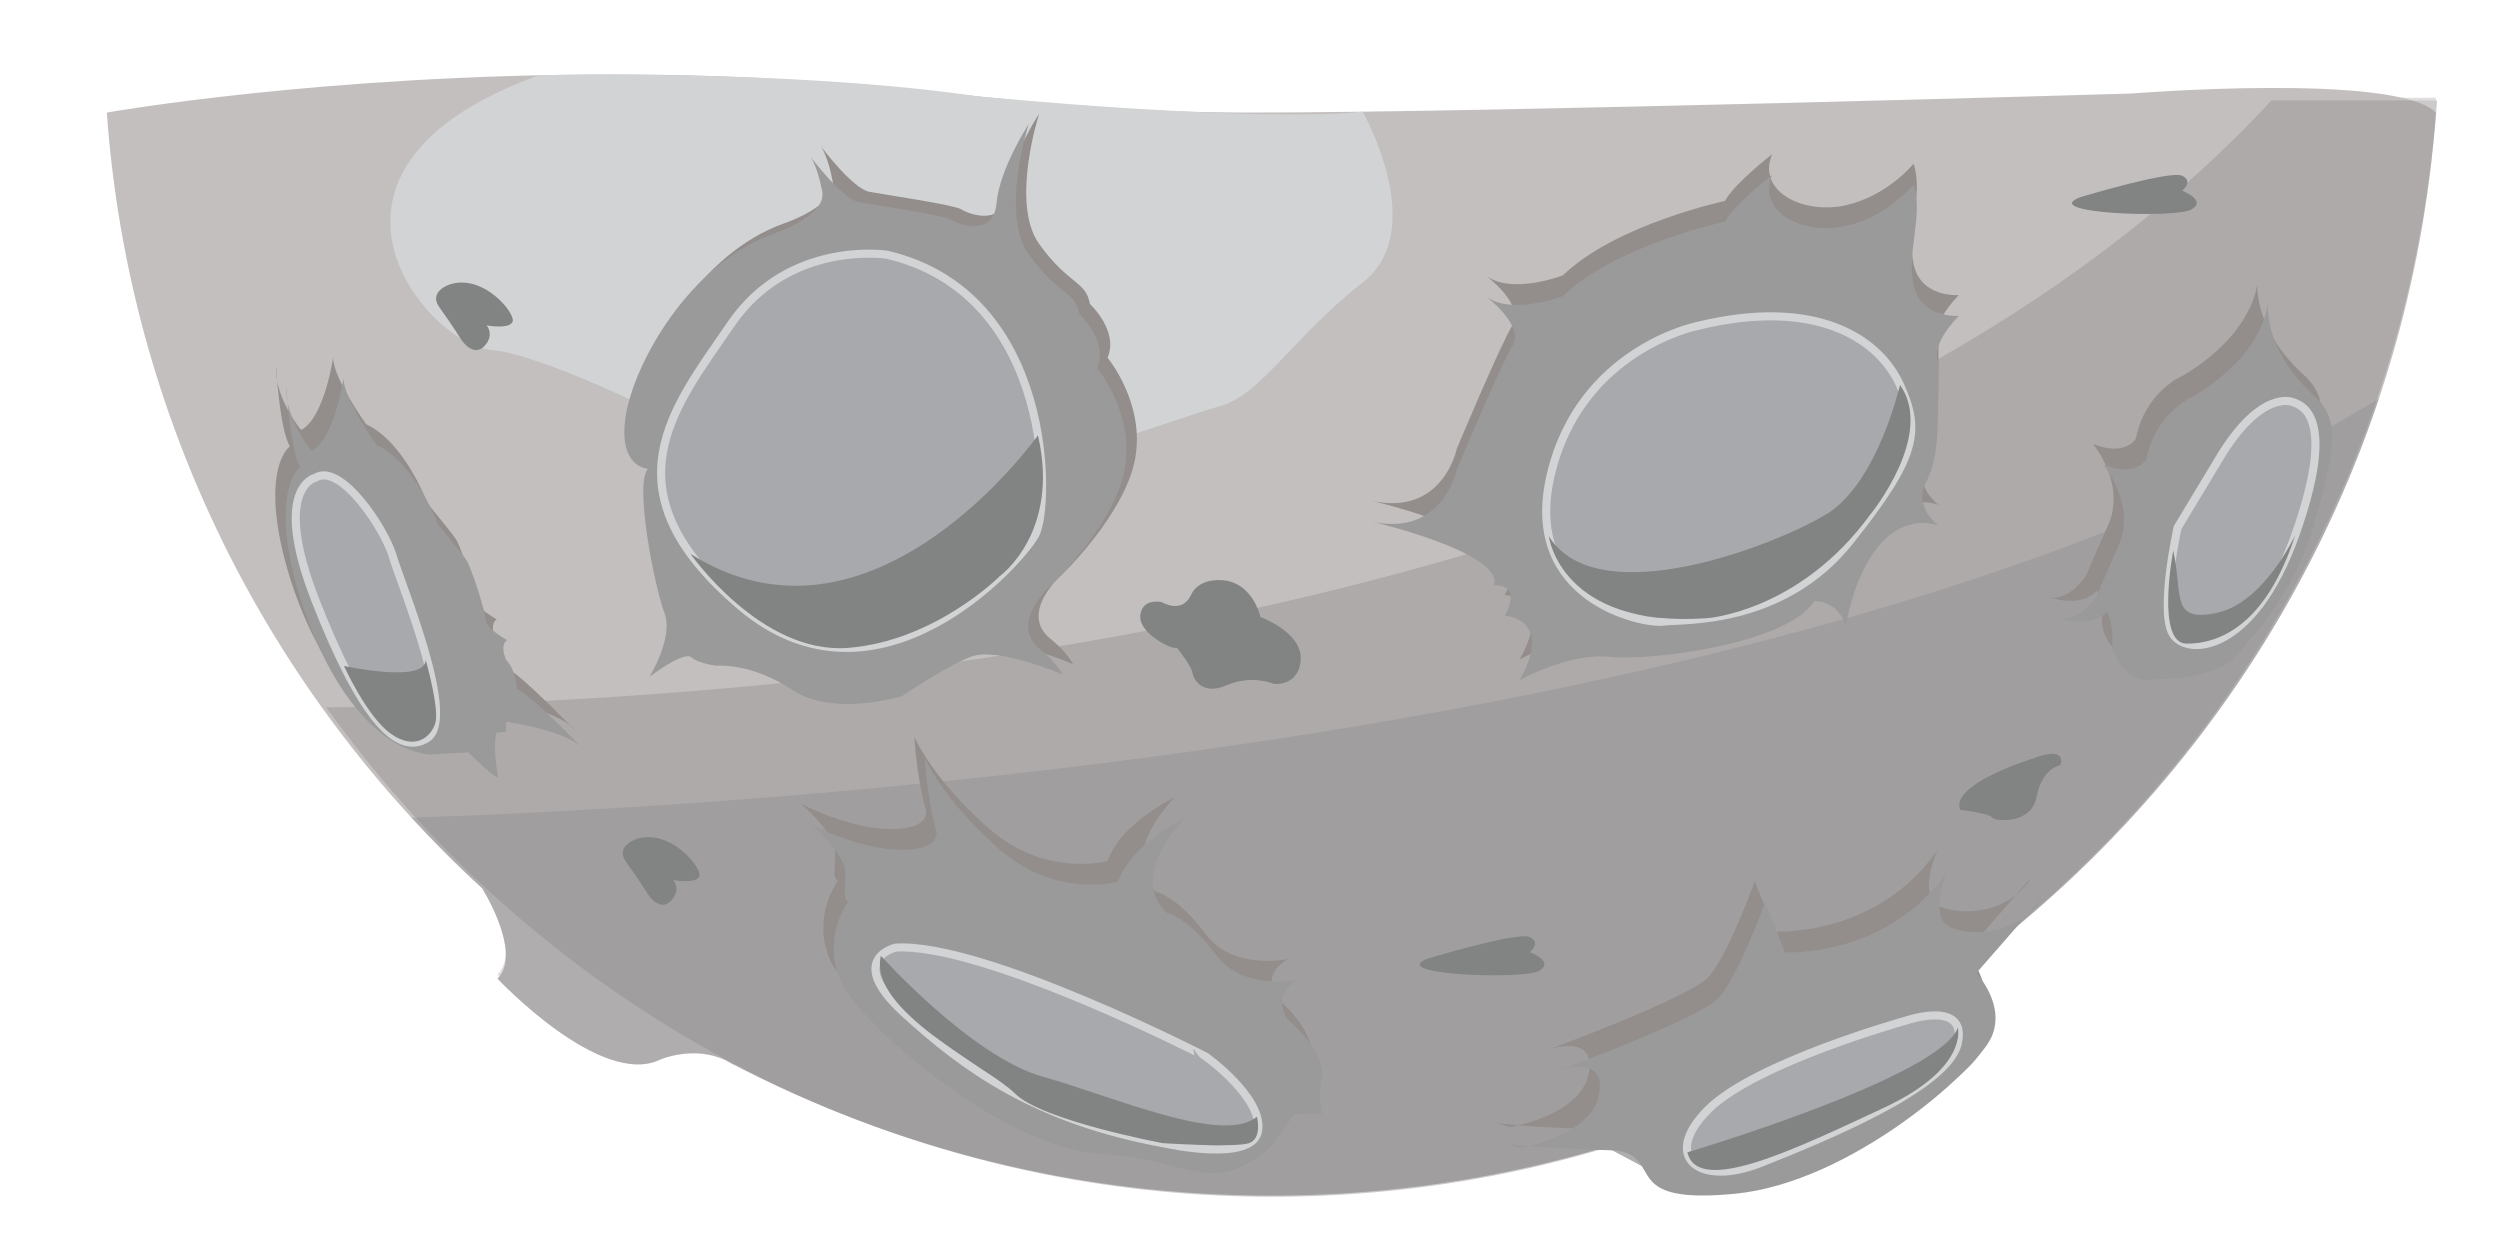<?xml version="1.0" encoding="utf-8"?>
<!-- Generator: Adobe Illustrator 16.0.3, SVG Export Plug-In . SVG Version: 6.00 Build 0)  -->
<!DOCTYPE svg PUBLIC "-//W3C//DTD SVG 1.1//EN" "http://www.w3.org/Graphics/SVG/1.1/DTD/svg11.dtd">
<svg version="1.1" id="Layer_1" xmlns="http://www.w3.org/2000/svg" xmlns:xlink="http://www.w3.org/1999/xlink" x="0px" y="0px"
	 width="309.289px" height="155px" viewBox="0 0 309.289 155" enable-background="new 0 0 309.289 155" xml:space="preserve">
<g>
	<path fill="#C3BFBE" d="M301.367,13.926c-4.977-4.977-37.695-2.357-37.695-2.357s-79.026,2.357-108.902,2.357
		s-43.047-4.713-79.026-4.713s-62.528,4.713-62.528,4.713c2.718,37.925,20.082,71.792,46.457,95.99
		c1.375,2.33,4.539,8.42,1.884,11.161c0,0,12.851,13.706,20.238,9.958c0,0,4.115-1.717,7.95,0.127c0.151,0.08,0.301,0.16,0.453,0.24
		c0.161,0.092,0.324,0.177,0.485,0.282l-0.014-0.032c19.936,10.382,42.593,16.255,66.624,16.255
		c14.386,0.001,28.279-2.104,41.393-6.02v0.011l8.594,4.578c0,0,4.096,2.329,12.287-0.643c8.192-2.971,23.13-11.324,25.459-15.66
		c2.329-4.337-0.803-8.031-0.643-9.156c0.054-0.373,0.106-1.33,0.154-2.434C276.688,94.18,298.31,56.624,301.367,13.926z"/>
	<path fill="#D1D3D4" d="M66.637,9.313c0,0,31.18-0.785,54.355,2.609c0,0,33.874,3.294,47.586,1.896c0,0,8.348,14.65,0,21.138
		c-8.348,6.487-12.687,13.984-17.584,15.269c-4.898,1.285-48.196,16.918-50.641,12.635c-2.444-4.283-31.569-18.967-39.494-19.55
		C52.936,42.729,34.293,21.084,66.637,9.313z"/>
	<g opacity="0.5">
		<defs>
			<path id="SVGID_1_" opacity="0.5" d="M16.337,87.073c0,0,192.474,11.24,268.991-79.527l23.961,2.523l-10.619,103.18
				l-94.249,50.221L97.45,155.987L16.337,87.073z"/>
		</defs>
		<clipPath id="SVGID_2_">
			<use xlink:href="#SVGID_1_"  overflow="visible"/>
		</clipPath>
		<path clip-path="url(#SVGID_2_)" fill="#C3BFBE" d="M301.367,12.077c-11.781,0.343-37.695-2.385-37.695-2.385
			s-79.026,2.385-108.902,2.385s-43.047-4.771-79.026-4.771s-62.528,4.771-62.528,4.771c2.718,38.395,20.082,72.679,46.457,97.178
			c1.375,2.359,4.539,8.522,1.884,11.298c0,0,12.851,13.876,20.238,10.082c0,0,4.115-1.738,7.95,0.127
			c0.151,0.082,0.301,0.162,0.453,0.244c0.161,0.092,0.324,0.18,0.485,0.287l-0.014-0.033c19.936,10.51,42.593,16.455,66.624,16.455
			c14.386,0.002,28.279-2.131,41.393-6.095v0.013l8.594,4.635c0,0,4.096,2.355,12.287-0.652c8.192-3.006,23.13-11.464,25.459-15.854
			c2.329-4.391-0.803-8.13-0.643-9.27c0.054-0.378,0.106-1.346,0.154-2.463C276.688,93.323,298.31,55.302,301.367,12.077z"/>
		<path clip-path="url(#SVGID_2_)" fill="#9A9695" d="M13.353,12.42c5.367,75.818,67.82,135.638,144.079,135.638
			c76.256,0.005,138.711-59.819,144.074-135.638H13.353z"/>
	</g>
	<g opacity="0.3">
		<defs>
			<path id="SVGID_3_" opacity="0.3" d="M36.589,101.466c0,0,198.005-0.569,274.223-63.812l-18.014,87.968l-37.8,31.685
				l-94.078,11.137l-68.15-2.141l-47.5-34.695L36.589,101.466z"/>
		</defs>
		<clipPath id="SVGID_4_">
			<use xlink:href="#SVGID_3_"  overflow="visible"/>
		</clipPath>
		<path clip-path="url(#SVGID_4_)" fill="#808285" d="M301.367,13.926c-4.977-4.977-37.695-2.357-37.695-2.357
			s-79.026,2.357-108.902,2.357s-43.047-4.713-79.026-4.713s-62.528,4.713-62.528,4.713c2.718,37.925,20.082,71.792,46.457,95.99
			c1.375,2.33,4.539,8.42,1.884,11.161c0,0,12.851,13.706,20.238,9.958c0,0,4.115-1.717,7.95,0.127
			c0.151,0.08,0.301,0.16,0.453,0.24c0.161,0.092,0.324,0.177,0.485,0.282l-0.014-0.032c19.936,10.382,42.593,16.255,66.624,16.255
			c14.386,0.001,28.279-2.104,41.393-6.02v0.011l8.594,4.578c0,0,4.096,2.329,12.287-0.643c8.192-2.971,23.13-11.324,25.459-15.66
			c2.329-4.337-0.803-8.031-0.643-9.156c0.054-0.373,0.106-1.33,0.154-2.434C276.688,94.18,298.31,56.624,301.367,13.926z"/>
	</g>
	<path fill="#938E8B" d="M81.441,56.705c0,0-3.707-0.097-2.757-6.461c0.95-6.366,7.792-18.908,18.339-22.614
		c0,0,6.555-2.185,5.985-5.225c-0.571-3.041-1.425-4.277-1.425-4.277s3.895,5.226,5.985,5.605
		c2.092,0.382,10.547,1.616,11.401,2.186c0.855,0.57,5.227,2.186,5.607-2.089c0.38-4.276,3.99-9.788,3.99-9.788
		s-3.61,11.117,0,16.152c3.611,5.037,5.796,4.562,6.271,7.411c0,0,3.61,3.326,2.185,6.651c0,0,4.657,5.607,3.421,12.448
		c-1.236,6.84-8.932,14.251-8.932,14.251s-5.795,4.94-1.329,8.267c0,0,1.806,1.424,2.564,2.945c0,0-8.076-3.515-11.401-2.185
		c-3.326,1.329-8.457,4.845-8.457,4.845s-8.457,2.66-13.587-0.761c-5.132-3.419-9.36-2.993-9.36-2.993s-2.186-0.238-3.136-1.045
		c-0.948-0.807-5.178,2.423-5.178,2.423s3.042-4.846,1.853-7.933C82.295,71.432,79.732,58.653,81.441,56.705z"/>
	<path fill="#9A9A9B" d="M80.156,57.99c0,0-3.707-0.097-2.757-6.461c0.95-6.366,7.792-18.908,18.339-22.614
		c0,0,6.556-2.185,5.985-5.226c-0.57-3.04-1.425-4.276-1.425-4.276s3.895,5.225,5.985,5.605c2.092,0.381,10.547,1.616,11.401,2.186
		c0.856,0.57,5.227,2.186,5.607-2.089c0.38-4.276,3.99-9.788,3.99-9.788s-3.61,11.117,0,16.153c3.611,5.037,5.796,4.562,6.271,7.411
		c0,0,3.61,3.325,2.185,6.651c0,0,4.657,5.606,3.421,12.448c-1.236,6.84-8.932,14.251-8.932,14.251s-5.795,4.94-1.329,8.267
		c0,0,1.806,1.424,2.564,2.945c0,0-8.076-3.515-11.401-2.185c-3.326,1.329-8.457,4.845-8.457,4.845s-8.457,2.66-13.587-0.761
		c-5.132-3.419-9.36-2.993-9.36-2.993s-2.186-0.239-3.136-1.045c-0.948-0.807-5.178,2.423-5.178,2.423s3.042-4.847,1.853-7.934
		C81.01,72.717,78.447,59.938,80.156,57.99z"/>
	<path fill="#A7A9AC" stroke="#D1D3D4" stroke-miterlimit="10" d="M109.705,31.507c0,0-12.114-1.853-19.241,8.551
		c-7.125,10.404-15.819,20.523,1.141,34.919c16.96,14.394,34.634-5.416,36.485-8.836C129.943,62.72,130.513,36.353,109.705,31.507z"
		/>
	<path fill="#938E8B" d="M41.216,44.199c0,0-1.07,7.495-3.962,8.995c0,0-3.32-3.96-3.105-7.923c0,0,0.43,7.817,1.714,9.958
		c0,0-2.997,2.033-1.284,11.136c1.713,9.103,7.923,23.343,17.238,24.414l4.846-0.268c0,0,2.851,2.932,3.694,3.133
		c0,0-0.763-3.895-0.201-5.582l1.165-0.081v-1.245c0,0,7.99,1.004,9.958,3.774c0,0-6.866-7.147-8.634-7.87
		c0,0-0.12-2.409-1.324-3.574c0,0-0.844-1.727,0.12-2.449c0,0-2.65-1.446-2.65-2.49s-1.767-6.465-2.369-7.389
		c-0.603-0.924-3.534-4.457-3.534-4.457s-2.771-7.549-7.589-9.798C45.298,52.485,41.149,46.715,41.216,44.199z"/>
	<path fill="#938E8B" d="M145.328,98.635c0,0-6.826,3.293-8.272,7.871c0,0-7.549,2.168-14.616-3.936s-9.316-11.404-9.316-11.404
		s0.241,4.738,1.365,8.834c0,0,1.044,2.49-4.096,2.57s-11.324-3.133-11.324-3.133s4.176,3.416,4.26,6.115
		c0.002,0.078,0.002,0.154-0.003,0.23c-0.161,2.73-0.161,2.73,0.321,3.212c0,0-3.213,4.257-1.044,9.558
		c2.168,5.3,19.917,20.8,32.044,21.604c12.127,0.803,13.652,5.381,21.202-0.723l2.972-4.177l3.533-0.08c0,0-0.803-2.008,0-4.738
		c0,0,0.08-3.132-4.336-6.907c0,0-2.249-2.891,1.365-4.898c0,0-6.827,1.525-10.28-3.133s-6.023-5.14-6.023-5.14
		S137.939,106.586,145.328,98.635z"/>
	<path fill="#938E8B" d="M251.357,108.497l-8.138,9.315c0,0,3.747,3.963,1.819,8.031c-1.928,4.07-17.346,17.883-31.695,19.275
		c-14.35,1.392-8.675-4.284-14.563-5.355c0,0-11.993-0.32-13.921-0.963c-1.927-0.643,1.928,0.643,1.928,0.643
		s8.673-1.393,9.744-6.531c1.072-5.141-4.818-3.106-4.818-3.106s17.025-6.317,19.489-8.78c2.463-2.463,5.889-11.992,5.889-11.992
		l2.464,6.21c0,0,12.636,0.751,20.131-10.065c0,0-2.678,5.891,0.535,7.067S248.895,112.674,251.357,108.497z"/>
	<path fill="#938E8B" d="M279.252,35.084c0,0-0.321,6.023-9.075,11.324c0,0-4.738,1.847-5.943,7.871c0,0-1.285,2.249-5.3,0.643
		c0,0,4.176,4.979,1.847,10.119c-2.329,5.14-2.65,6.104-2.65,6.104s-1.928,3.052-4.417,2.811c0,0,3.774,1.285,5.702-0.884
		c0,0,0.803,1.847,0.643,3.775c-0.161,1.927,2.249,5.542,5.461,4.578c0,0,6.023,0.241,9.235-2.329c0,0,7.47-6.987,10.2-16.625
		c2.73-9.637,3.373-13.09,0-16.143C281.581,43.275,279.252,39.26,279.252,35.084z"/>
	<path fill="#9A9A9B" d="M42.501,46.769c0,0-1.07,7.495-3.962,8.995c0,0-3.32-3.96-3.105-7.923c0,0,0.429,7.818,1.714,9.958
		c0,0-2.998,2.033-1.285,11.136c1.713,9.103,7.924,23.342,17.239,24.415l4.846-0.268c0,0,2.851,2.932,3.693,3.133
		c0,0-0.763-3.896-0.2-5.582l1.165-0.08v-1.245c0,0,7.99,1.004,9.958,3.774c0,0-6.866-7.147-8.634-7.87c0,0-0.12-2.41-1.324-3.574
		c0,0-0.844-1.727,0.12-2.449c0,0-2.65-1.446-2.65-2.49s-1.767-6.465-2.369-7.389c-0.603-0.923-3.534-4.457-3.534-4.457
		s-2.771-7.549-7.589-9.798C46.583,55.055,42.435,49.285,42.501,46.769z"/>
	<path fill="#938E8B" d="M236.742,20.24c0,0-3.012,3.814-8.151,5.1s-11.324-1.446-9.356-6.264c0,0-4.738,3.694-5.822,5.782
		c0,0-13.533,2.891-20.038,9.196c0,0-6.385,2.49-9.597,0c0,0,4.898,3.614,3.332,6.184c-1.565,2.57-6.879,15.273-6.879,15.273
		s-1.713,8.46-10.601,6.425c0,0,16.489,3.854,15.205,7.923c0,0,3.532-0.428,1.337,3.749c0,0,6.158,0.321,1.821,7.977
		c0,0,6.104-3.427,11.137-2.891c5.032,0.536,22.058-1.606,25.324-6.907c0,0,2.945-0.162,3.909,3.158c0,0,1.072-7.549,5.14-11.083
		c0,0,2.784-2.676,6.317-1.392c0,0-3.105-2.355-1.606-5.247c1.5-2.891,1.606-5.302,1.606-14.885c0,0-1.283-1.873,2.518-5.835
		c0,0-4.605,0.375-5.569-3.694C235.805,28.739,238.001,24.055,236.742,20.24z"/>
	<path fill="#9A9A9B" d="M236.742,22.81c0,0-3.012,3.815-8.151,5.1c-5.14,1.285-11.324-1.445-9.356-6.264
		c0,0-4.738,3.694-5.822,5.782c0,0-13.533,2.892-20.038,9.196c0,0-6.385,2.49-9.597,0c0,0,4.898,3.614,3.332,6.184
		c-1.565,2.57-6.879,15.273-6.879,15.273s-1.713,8.46-10.601,6.425c0,0,16.489,3.854,15.205,7.923c0,0,3.532-0.428,1.337,3.748
		c0,0,6.158,0.321,1.821,7.977c0,0,6.104-3.427,11.137-2.891s22.058-1.606,25.324-6.907c0,0,2.945-0.162,3.909,3.159
		c0,0,1.072-7.549,5.14-11.083c0,0,2.784-2.677,6.317-1.392c0,0-3.105-2.355-1.606-5.247c1.5-2.891,1.606-5.302,1.606-14.885
		c0,0-1.283-1.872,2.518-5.835c0,0-4.605,0.375-5.569-3.694C235.805,31.309,238.001,26.625,236.742,22.81z"/>
	<path fill="#A7A9AC" stroke="#D1D3D4" stroke-miterlimit="10" d="M39.016,59.102c0,0-5.461,1.178,0,15.152
		c5.462,13.974,10.013,19.49,13.814,17.08c3.801-2.409-3.214-19.006-4.23-22.487S42.122,57.174,39.016,59.102z"/>
	<path fill="#A7A9AC" stroke="#D1D3D4" stroke-miterlimit="10" d="M209.947,40.339c0,0-14.455,2.892-18.097,18.418
		c-3.642,15.527,11.618,18.472,13.866,18.15c2.249-0.321,14.724,0.59,23.13-9.958s8.781-13.653,6.212-19.329
		C232.488,41.945,224.725,36.698,209.947,40.339z"/>
	<path fill="#9A9A9B" d="M146.613,101.205c0,0-6.827,3.293-8.272,7.871c0,0-7.55,2.168-14.616-3.936
		c-7.068-6.104-9.316-11.404-9.316-11.404s0.241,4.738,1.365,8.834c0,0,1.044,2.49-4.096,2.57
		c-5.141,0.08-11.324-3.133-11.324-3.133s4.175,3.416,4.26,6.115c0.002,0.078,0.002,0.154-0.003,0.229
		c-0.161,2.73-0.161,2.73,0.321,3.212c0,0-3.213,4.258-1.044,9.558c2.168,5.301,19.917,20.801,32.044,21.604
		c12.127,0.803,13.652,5.38,21.202-0.724l2.972-4.177l3.533-0.08c0,0-0.803-2.008,0-4.738c0,0,0.08-3.132-4.337-6.906
		c0,0-2.248-2.891,1.365-4.898c0,0-6.826,1.525-10.279-3.133c-3.454-4.658-6.023-5.14-6.023-5.14S139.225,109.156,146.613,101.205z"
		/>
	<path fill="#A7A9AC" stroke="#D1D3D4" stroke-miterlimit="10" d="M110.841,117.23c0,0-6.345,1.365,1.044,8.111
		s16.223,13.252,32.285,16.143c0,0,10.922,2.449,11.484-1.646s-6.465-9.115-6.465-9.115S121.736,116.615,110.841,117.23z"/>
	<path fill="#9A9A9B" d="M252.643,111.066l-8.138,9.316c0,0,3.747,3.962,1.819,8.031c-1.928,4.07-17.346,17.883-31.695,19.275
		c-14.35,1.391-8.675-4.285-14.564-5.355c0,0-11.992-0.32-13.92-0.963s1.928,0.643,1.928,0.643s8.672-1.393,9.744-6.532
		c1.071-5.14-4.818-3.105-4.818-3.105s17.025-6.317,19.488-8.78c2.464-2.463,5.89-11.993,5.89-11.993l2.463,6.21
		c0,0,12.637,0.751,20.132-10.064c0,0-2.678,5.891,0.535,7.067C244.718,115.992,250.18,115.243,252.643,111.066z"/>
	<path fill="#A7A9AC" stroke="#D1D3D4" stroke-miterlimit="10" d="M235.831,126.252c0,0-18.685,5.195-24.521,11.03
		c-5.836,5.835-1.126,9.638,6.532,6.585c7.656-3.051,23.131-9.315,24.361-14.777C243.435,123.629,235.831,126.252,235.831,126.252z"
		/>
	<path fill="#9A9A9B" d="M280.537,37.654c0,0-0.321,6.023-9.075,11.324c0,0-4.739,1.847-5.943,7.871c0,0-1.285,2.249-5.301,0.643
		c0,0,4.177,4.979,1.848,10.119s-2.65,6.104-2.65,6.104s-1.928,3.052-4.417,2.811c0,0,3.774,1.285,5.702-0.883
		c0,0,0.803,1.847,0.642,3.774c-0.16,1.928,2.249,5.542,5.462,4.578c0,0,6.023,0.241,9.235-2.329c0,0,7.469-6.987,10.199-16.624
		c2.731-9.638,3.373-13.091,0-16.143S280.537,41.83,280.537,37.654z"/>
	<path fill="#A7A9AC" stroke="#D1D3D4" stroke-miterlimit="10" d="M283.643,49.744c0,0-3.854-1.713-9.048,6.907
		c-5.193,8.62-5.193,8.62-5.193,8.62s-2.249,10.119-0.643,13.064c1.606,2.945,9.957,2.624,15.205-12.153
		C289.212,51.405,284.713,50.12,283.643,49.744z"/>
	<path fill="#828383" d="M151.76,71.845c0,0-3.292-0.643-4.416,1.767c-1.125,2.409-3.614,0.883-3.614,0.883s-2.409-0.562-2.65,1.606
		s3.453,3.935,4.016,4.016c0.562,0.08,0.562,0.08,0.562,0.08s1.768,2.249,1.848,2.972s1.124,2.972,4.256,1.606
		c3.133-1.365,5.863-0.161,5.863-0.161s3.132,0.321,3.293-3.052c0.16-3.373-4.979-5.22-4.979-5.22S155.133,72.487,151.76,71.845z"/>
	<path fill="#828383" d="M176.656,118.586c0,0,11.164-3.373,12.609-2.65s0,1.848,0,1.848s3.132,1.205,1.124,2.328
		C188.383,121.236,171.356,120.594,176.656,118.586z"/>
	<path fill="#828383" d="M257.362,24.397c0,0,11.163-3.373,12.608-2.65s0,1.847,0,1.847s3.133,1.205,1.125,2.329
		S252.062,26.405,257.362,24.397z"/>
	<path fill="#828383" d="M251.48,93.852c0,0-10.172,3.104-8.995,6.316c0,0,3.694,0.482,3.962,0.965
		c0.268,0.481,4.873,0.963,5.516-2.57c0.642-3.534,2.943-3.908,2.943-3.908S255.879,92.154,251.48,93.852z"/>
	<path fill="#828383" d="M55.743,35.155c0,0-2.851,0.843-1.365,2.891c1.485,2.048,2.771,4.096,2.771,4.096s1.446,2.088,2.771,0.683
		c1.324-1.406,0.281-2.57,0.281-2.57s2.771,0.522,3.212-0.441S59.92,33.911,55.743,35.155z"/>
	<path fill="#828383" d="M78.837,103.769c0,0-2.852,0.843-1.366,2.892c1.486,2.048,2.771,4.096,2.771,4.096s1.445,2.088,2.771,0.683
		s0.281-2.569,0.281-2.569s2.771,0.521,3.212-0.442C86.948,107.463,83.013,102.523,78.837,103.769z"/>
	<path fill="#828383" d="M128.408,53.855c0,0-20.446,28.922-42.981,14.667c0,0,8.708,12.461,19.47,11.631
		c10.762-0.829,18.781-8.864,18.781-8.864S131.201,65.892,128.408,53.855z"/>
	<path fill="#828383" d="M235.059,47.621c0,0-2.762,12.116-9.08,15.979c-6.317,3.864-28.368,12.419-34.369,2.734
		c0,0,1.422,11.447,19.609,10.143c0,0,11.416-0.787,20.209-12.877C231.428,63.601,239.426,53.799,235.059,47.621z"/>
	<path fill="#828383" d="M108.977,118.248c0,0,11.231,12.504,20.053,14.966c8.822,2.462,22.274,8.472,26.471,4.932
		c0,0,0.7,2.69-0.967,3.276c-1.666,0.586-10.702,0-10.702,0s-14.913-2.781-18.264-6.137S107.408,125.127,108.977,118.248z"/>
	<path fill="#828383" d="M208.756,142.559c0,0,31.285-9.296,33.456-15.418c0,0,1.408,5.003-9.262,9.965
		C222.279,142.066,210.058,148.051,208.756,142.559z"/>
	<path fill="#828383" d="M42.555,82.385c0,0,10.079,2.22,10.109-0.752c0,0,1.74,6.121,1.186,7.85
		c-0.553,1.728-2.516,3.392-5.479,1.305S42.555,82.385,42.555,82.385z"/>
	<path fill="#828383" d="M268.86,68.116c0,0-2.174,11.462,1.62,11.509c3.793,0.048,9.789-1.984,13.483-13.443
		c0,0-3.868,8.385-9.69,9.636S270.086,73.584,268.86,68.116z"/>
</g>
</svg>
